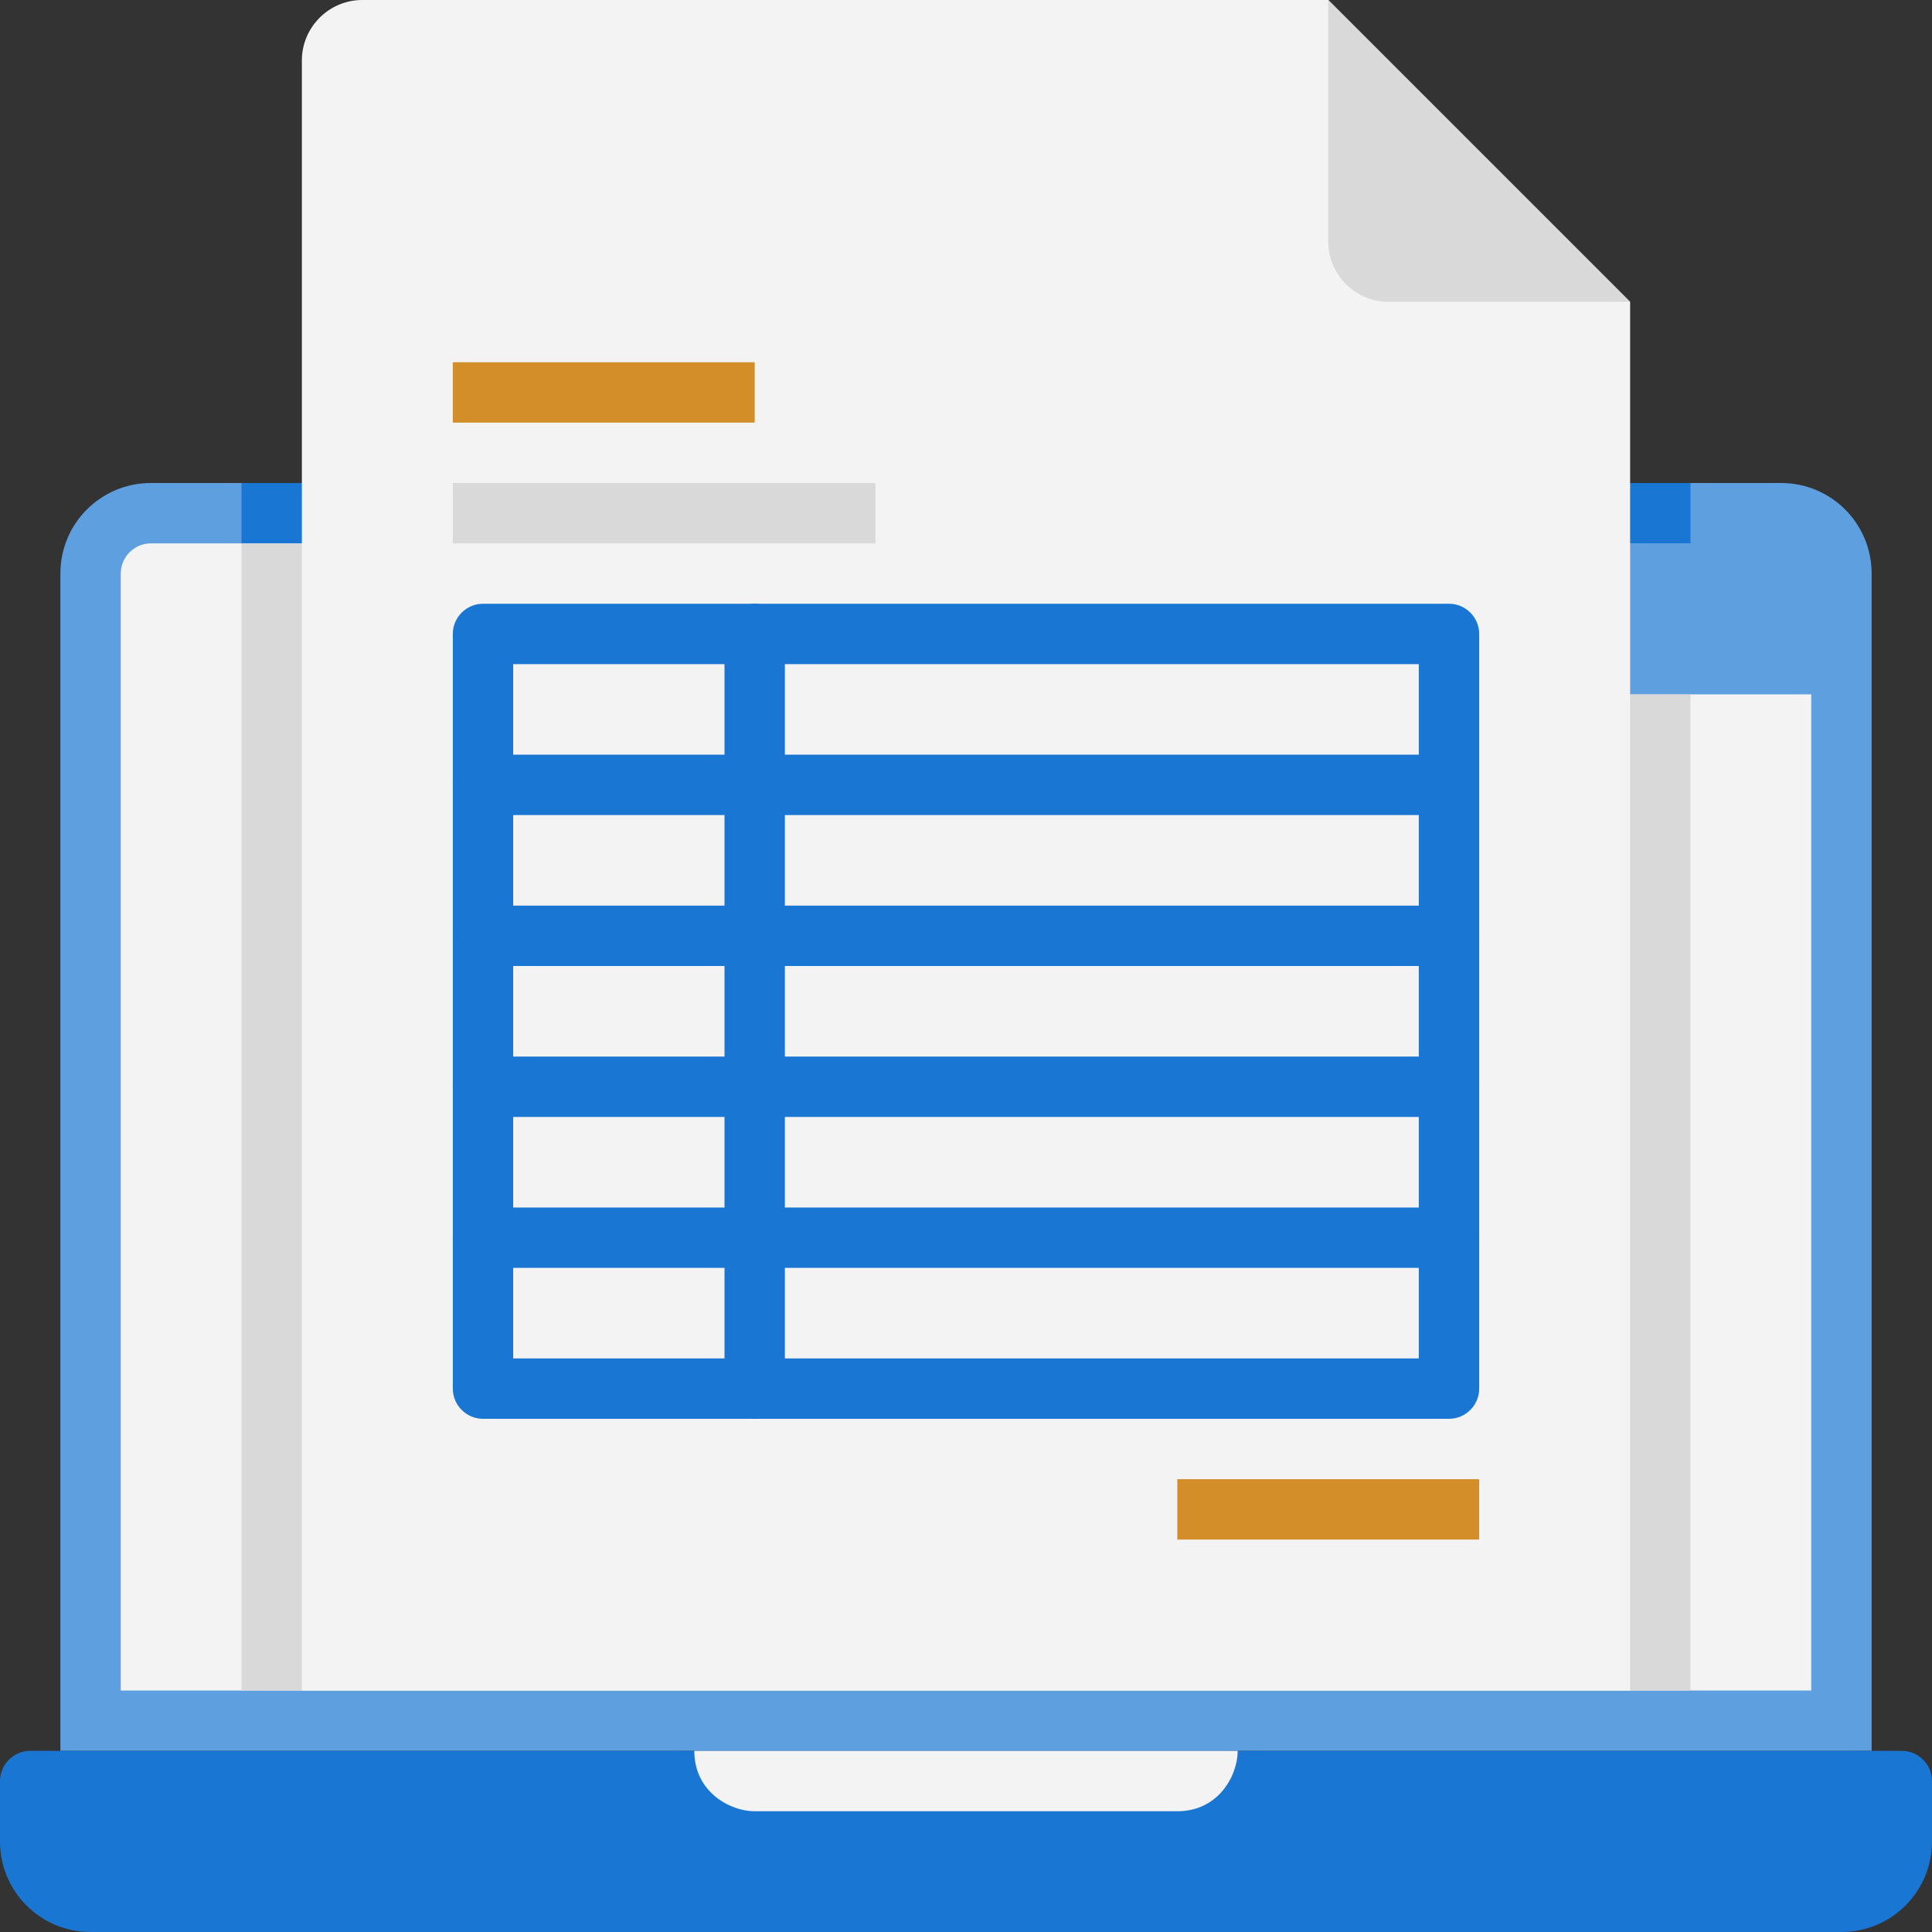 <svg xmlns="http://www.w3.org/2000/svg" viewBox="0 0 64 64" xmlns:v="https://vecta.io/nano"><rect x="0" y="0" width="64" height="64" fill="#333333" stroke="none"/><path d="M62,19V58H2V19c0-1.66,1.34-3,3-3H59c1.66,0,3,1.34,3,3Z" fill="#5e9fdf"/><path d="M1 58h62c.55 0 1 .45 1 1v2c0 1.66-1.34 3-3 3H3c-1.66 0-3-1.34-3-3v-2c0-.55.45-1 1-1z" fill="#1976d2"/><path d="M60 19v4H20l-4-5h43c.55 0 1 .45 1 1z" fill="#5e9fdf"/><path d="M60 23v33H4V19c0-.55.45-1 1-1h14.08c1.21 0 2.36.55 3.12 1.5l1.75 2.17c.75.85 1.84 1.33 2.97 1.33H60zM39 60H25c-.81 0-2-.63-2-2h18c0 .81-.63 2-2 2z" fill="#f3f3f3"/><path d="M8 16h48v2H8z" fill="#1976d2"/><path d="M56,18v5H26.92c-1.14,0-2.26-.47-3.12-1.5l-1.6-2c-.76-.95-1.91-1.5-3.12-1.5H56Z" fill="#5e9fdf"/><path d="M56 23v33H8V18h11.08c1.21 0 2.36.55 3.12 1.5l1.6 2c.86 1.03 1.97 1.5 3.12 1.5H56z" fill="#d9d9d9"/><path d="M54 10v46H10V2c0-1.1.9-2 2-2h32l10 10z" fill="#f3f3f3"/><path d="M54,10h-8c-1.1,0-2-.9-2-2V0l10,10Z" fill="#d9d9d9"/><g fill="#1976d2"><path d="M48 47H16c-.55 0-1-.45-1-1V21c0-.55.45-1 1-1h32c.55 0 1 .45 1 1v25c0 .55-.45 1-1 1zm-31-2h30V22H17v23z"/><path d="M25 47c-.55 0-1-.45-1-1V21c0-.55.45-1 1-1s1 .45 1 1v25c0 .55-.45 1-1 1z"/><path d="M48 27H16c-.55 0-1-.45-1-1s.45-1 1-1h32c.55 0 1 .45 1 1s-.45 1-1 1zm0 5H16c-.55 0-1-.45-1-1s.45-1 1-1h32c.55 0 1 .45 1 1s-.45 1-1 1zm0 5H16c-.55 0-1-.45-1-1s.45-1 1-1h32c.55 0 1 .45 1 1s-.45 1-1 1zm0 5H16c-.55 0-1-.45-1-1s.45-1 1-1h32c.55 0 1 .45 1 1s-.45 1-1 1z"/></g><path d="M15 12h10v2H15zm24 37h10v2H39z" fill="#d38e2a"/><path d="M15 16h14v2H15z" fill="#d9d9d9"/></svg>